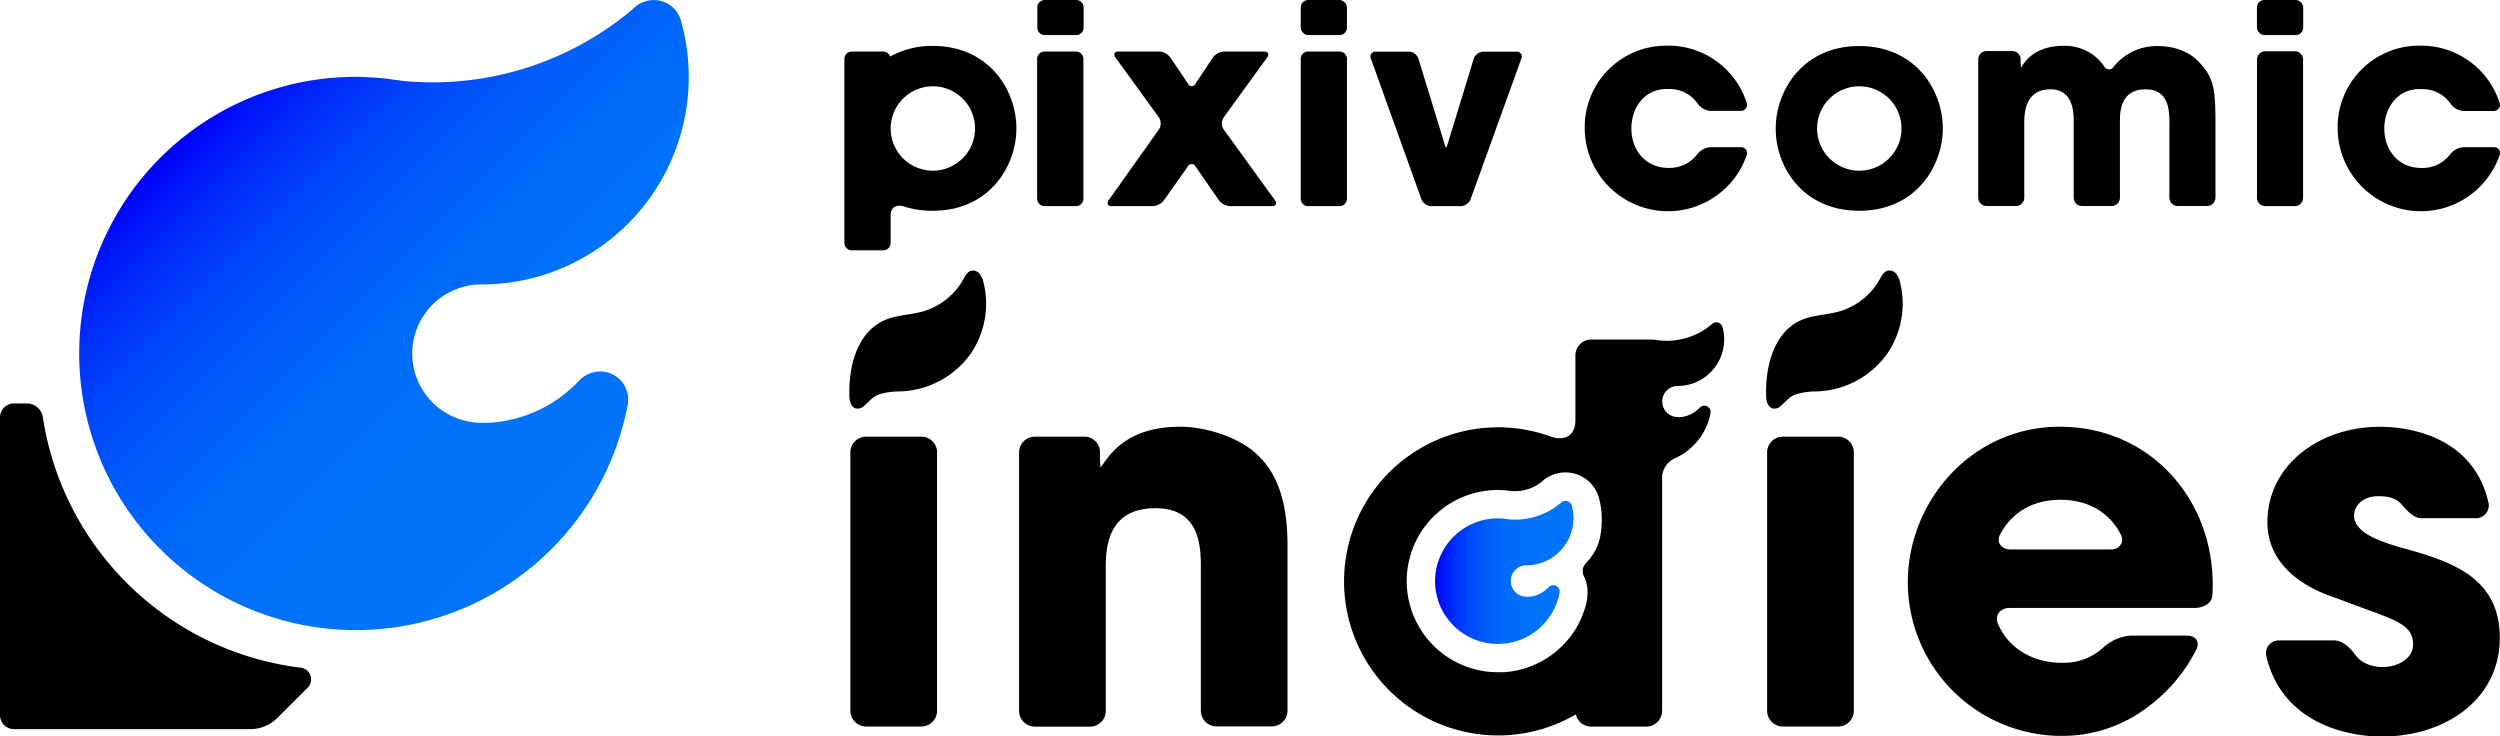<svg xmlns="http://www.w3.org/2000/svg" xmlns:xlink="http://www.w3.org/1999/xlink" viewBox="0 0 604.91 178.19"><defs><style>.cls-1{fill:url(#名称未設定グラデーション_41);}.cls-2{fill:url(#名称未設定グラデーション_41-2);}</style><linearGradient id="名称未設定グラデーション_41" x1="347.24" y1="138.51" x2="380.69" y2="138.51" gradientUnits="userSpaceOnUse"><stop offset="0" stop-color="#0000fa"/><stop offset="0.04" stop-color="#0010fa"/><stop offset="0.14" stop-color="#002ffa"/><stop offset="0.25" stop-color="#0048fa"/><stop offset="0.37" stop-color="#005cfa"/><stop offset="0.51" stop-color="#006afa"/><stop offset="0.69" stop-color="#0072fa"/><stop offset="1" stop-color="#0074fa"/></linearGradient><linearGradient id="名称未設定グラデーション_41-2" x1="-63.31" y1="3968.63" x2="70.55" y2="3968.63" gradientTransform="translate(2906.24 -2739.73) rotate(45)" xlink:href="#名称未設定グラデーション_41"/></defs><g id="レイヤー_2" data-name="レイヤー 2"><g id="レイヤー_1-2" data-name="レイヤー 1"><path d="M222.92,175.79H209.58a3.82,3.82,0,0,1-3.82-3.82v-62.5a3.82,3.82,0,0,1,3.82-3.82h13.34a3.82,3.82,0,0,1,3.82,3.82V172A3.82,3.82,0,0,1,222.92,175.79Z"/><path d="M250.39,105.65h11.95a3.78,3.78,0,0,1,3.82,3.73,27.21,27.21,0,0,0,.13,3.73c.07,0,1-1.49,2.35-3.1,2.76-3.22,7.59-6.76,16.86-6.76,6.69,0,14.15,2.78,17.94,6.07s8.09,8.84,8.09,22.62v40a3.82,3.82,0,0,1-3.82,3.82H294.37a3.81,3.81,0,0,1-3.81-3.82V137.5c0-4.93,0-14.53-11-14.53-12,0-12,10.36-12,14.65V172a3.82,3.82,0,0,1-3.82,3.82H250.39a3.82,3.82,0,0,1-3.81-3.82v-62.5A3.82,3.82,0,0,1,250.39,105.65Z"/><path d="M531.4,157.24a39.68,39.68,0,0,1-12.62,14.5,34.05,34.05,0,0,1-20,6.32,37.21,37.21,0,0,1-37.16-37.15c0-19.59,15.42-37.66,36.78-37.66s37,16.94,37,38.29c0,1.17-.05,2.05-.12,2.79-.14,1.54-2.1,2.77-4.2,2.77H486.2c-2.11,0-3.61,1.72-2.82,3.67,2.48,6.1,8.51,9.6,15.43,9.6A14.2,14.2,0,0,0,509,156.61a11,11,0,0,1,6.39-2.81h13.84C531.34,153.8,532.38,155.38,531.4,157.24Zm-18.23-27.87c-2-4-6.42-8.43-14.61-8.43s-12.58,4.45-14.63,8.43c-1,1.88.41,3.58,2.52,3.58h24.21C512.77,133,514.14,131.25,513.17,129.37Z"/><path d="M580.91,121.85c-.91-1-2.5-1.79-5.31-1.79-4.43,0-6,2.78-6,4.68,0,3.79,5.19,5.93,10.74,7.58,11.89,3.28,24.52,6.82,24.52,22,0,14.79-13,23.89-28.56,23.89-9.85,0-24.39-4.14-27.94-19.49a3.08,3.08,0,0,1,3.2-3.76h13.21c2.11,0,3.92,1.83,5.17,3.53,2.13,2.91,5.94,2.91,6.62,2.91,3.53,0,7.32-2,7.32-5.43,0-5.44-5.17-6.07-18.57-11.25-9.1-2.9-16.68-8.85-16.68-18.32,0-13.9,12.63-23.13,27.16-23.13,8.57,0,22.89,3.15,26.33,18.35a3.11,3.11,0,0,1-3.22,3.77H586C583.87,125.37,582.32,123.41,580.91,121.85Z"/><path d="M205.52,95.6v.17c0,1.25.41,2.8,1.63,3.08a2.24,2.24,0,0,0,1.91-.63c1.28-1.09,2.05-2.25,3.73-2.83a17.55,17.55,0,0,1,5-.68,21.83,21.83,0,0,0,16.91-8.88A21.46,21.46,0,0,0,238,68.43a5.38,5.38,0,0,0-.92-2.12,2.13,2.13,0,0,0-2-.83c-1,.22-1.51,1.25-2,2.13a16.48,16.48,0,0,1-9.76,7.74c-3.19.91-6.67.85-9.65,2.3C207.16,80.78,205.33,89.08,205.52,95.6Z"/><path d="M444.74,175.79H431.4a3.82,3.82,0,0,1-3.82-3.82v-62.5a3.82,3.82,0,0,1,3.82-3.82h13.34a3.82,3.82,0,0,1,3.82,3.82V172A3.82,3.82,0,0,1,444.74,175.79Z"/><path d="M427.34,95.6v.17c0,1.25.41,2.8,1.63,3.08a2.24,2.24,0,0,0,1.91-.63c1.28-1.09,2.06-2.25,3.73-2.83a17.55,17.55,0,0,1,4.95-.68,21.83,21.83,0,0,0,16.91-8.88,21.46,21.46,0,0,0,3.31-17.4,5.38,5.38,0,0,0-.92-2.12,2.13,2.13,0,0,0-2.05-.83c-1,.22-1.51,1.25-2,2.13a16.45,16.45,0,0,1-9.76,7.74c-3.19.91-6.67.85-9.65,2.3C429,80.78,427.15,89.08,427.34,95.6Z"/><path d="M412.69,98.19a1.6,1.6,0,0,0-1.45.48,7.31,7.31,0,0,1-4.41,2.24,7,7,0,0,1-.9,0,3.84,3.84,0,0,1-.69-.07,3.76,3.76,0,0,1,.69-7.45A11.26,11.26,0,0,0,416.8,79.2a1.52,1.52,0,0,0-.83-1.06,1.55,1.55,0,0,0-1.81.35,16.89,16.89,0,0,1-12.51,3.89l-1.2-.15a12.79,12.79,0,0,0-1.34-.07H385A3.82,3.82,0,0,0,381.19,86v15.71c0,3.71-2.59,5.14-6.08,3.88a37.28,37.28,0,1,0,6.19,67.27,3.81,3.81,0,0,0,3.71,2.95h13.34a3.82,3.82,0,0,0,3.82-3.82V115.25a5.3,5.3,0,0,1,3.18-4.4,15,15,0,0,0,8.52-10.79A1.54,1.54,0,0,0,412.69,98.19Zm-25.55,31.9a11.87,11.87,0,0,1-1.59,3.88,14.27,14.27,0,0,1-1.13,1.55,7.47,7.47,0,0,0-1.29,1.63,3.12,3.12,0,0,0,.31,2.64,9.72,9.72,0,0,1,.66,2.61,12.31,12.31,0,0,1-.78,5.3,21,21,0,0,1-1.78,4,21.4,21.4,0,0,1-2.49,3.48,22.68,22.68,0,0,1-3.12,2.92,21.7,21.7,0,0,1-3.63,2.28,22.52,22.52,0,0,1-4.05,1.54,21.48,21.48,0,0,1-4.36.73c-.49,0-1,0-1.47,0a22,22,0,1,1,0-44.09c.71,0,1.57.05,2.05.1l1.36.18c.2,0,.51,0,.81,0a10.2,10.2,0,0,0,6.5-2.36,8.4,8.4,0,0,1,9.19-1.38,8.39,8.39,0,0,1,4.63,5.67,18,18,0,0,1,.6,4.62A21.44,21.44,0,0,1,387.14,130.09Z"/><path class="cls-1" d="M376.14,141.63a1.58,1.58,0,0,0-1.46.48h0a7.35,7.35,0,0,1-4.45,2.26,5.74,5.74,0,0,1-.91,0,4,4,0,0,1-.7-.06,3.8,3.8,0,0,1,.7-7.53,11.33,11.33,0,0,0,7-2.39l.06-.05a11.45,11.45,0,0,0,3.95-11.94h0a1.57,1.57,0,0,0-2.68-.72A17,17,0,0,1,365,125.65s-.89-.12-1.22-.15a12.84,12.84,0,0,0-1.35-.07,15.19,15.19,0,1,0,14.91,18.09A1.56,1.56,0,0,0,376.14,141.63Z"/><path class="cls-2" d="M66.33,21.57a66.94,66.94,0,1,0,85.48,76.74h0A6.83,6.83,0,0,0,146.55,90a7.09,7.09,0,0,0-6.43,2.1l0,0a32.47,32.47,0,0,1-19.63,10,26.78,26.78,0,0,1-4,.19,17.07,17.07,0,0,1-3.06-.29,16.73,16.73,0,0,1,3.06-33.18,49.94,49.94,0,0,0,30.77-10.55l.29-.23A50.17,50.17,0,0,0,164.87,5.39h0A6.73,6.73,0,0,0,161.15.68a7,7,0,0,0-8.06,1.54A75.08,75.08,0,0,1,97.4,19.57S93.46,19,92,18.88s-3.94-.28-6-.28a66.89,66.89,0,0,0-19.76,3"/><path d="M66.81,174A9.36,9.36,0,0,1,61,176.42H3.38A3.38,3.38,0,0,1,0,173V101a3.38,3.38,0,0,1,3.38-3.38H6.67a3.91,3.91,0,0,1,3.7,3.35,72,72,0,0,0,62.54,60.61,2.84,2.84,0,0,1,1.53,4.81Z"/><path d="M260.35,8.49h-7.6A1.8,1.8,0,0,1,251,6.7V1.8a1.8,1.8,0,0,1,1.8-1.8h7.6a1.79,1.79,0,0,1,1.79,1.8V6.7A1.79,1.79,0,0,1,260.35,8.49Zm0,41.39h-7.6a1.8,1.8,0,0,1-1.8-1.79V14.27a1.81,1.81,0,0,1,1.8-1.8h7.6a1.8,1.8,0,0,1,1.79,1.8V48.09A1.79,1.79,0,0,1,260.35,49.88Z"/><path d="M306.59,13.92l-10.5,14.49a2.65,2.65,0,0,0,0,2.91l12.39,17.11c.58.8.25,1.45-.74,1.45h-10.1a3.64,3.64,0,0,1-2.76-1.5l-5.54-8a1.08,1.08,0,0,0-2,0l-5.65,8a3.68,3.68,0,0,1-2.78,1.5h-9.89c-1,0-1.33-.65-.75-1.46l12.14-17.09a2.67,2.67,0,0,0,0-2.92l-10.5-14.49c-.58-.8-.25-1.45.74-1.45h9.82A3.57,3.57,0,0,1,283.24,14l4.18,6.19a1,1,0,0,0,1.88,0L293.43,14a3.57,3.57,0,0,1,2.73-1.53h9.69C306.84,12.47,307.17,13.12,306.59,13.92Z"/><path d="M324.12,49.88h-7.6a1.79,1.79,0,0,1-1.79-1.79V14.27a1.8,1.8,0,0,1,1.79-1.8h7.6a1.81,1.81,0,0,1,1.8,1.8V48.09A1.8,1.8,0,0,1,324.12,49.88Z"/><path d="M353.45,49.88h-7.13a2.72,2.72,0,0,1-2.4-1.69l-12.21-34a1.18,1.18,0,0,1,1.19-1.69h8a2.58,2.58,0,0,1,2.32,1.72l6.09,19.89a12.07,12.07,0,0,0,.6,1.72,14.8,14.8,0,0,0,.59-1.72l6.09-19.89a2.58,2.58,0,0,1,2.33-1.72h8a1.18,1.18,0,0,1,1.19,1.69l-12.27,34A2.73,2.73,0,0,1,353.45,49.88Z"/><path d="M422.63,37.58A20.15,20.15,0,0,1,383.45,31a19.7,19.7,0,0,1,19.81-19.95,19.92,19.92,0,0,1,19.36,13.78,1.49,1.49,0,0,1-1.53,2h-7.27a4.21,4.21,0,0,1-3.06-1.77,8.18,8.18,0,0,0-7.1-3.51c-5.34-.27-8.92,4.13-8.92,9.54s3.58,9.53,8.92,9.53a8.37,8.37,0,0,0,7-3.29,4.48,4.48,0,0,1,3.14-1.71h7.35A1.43,1.43,0,0,1,422.63,37.58Z"/><path d="M480.54,12.36h6.39a2,2,0,0,1,2,2,14,14,0,0,0,.07,2s.5-.82,1.23-1.68c1.43-1.66,4.11-3.6,9.18-3.6a11.54,11.54,0,0,1,9.75,5,1.29,1.29,0,0,0,2.26.07,13.41,13.41,0,0,1,10.71-5c2.64,0,6.83.61,9.88,3.79,3.51,3.72,4.05,6.22,4.05,14.54V47.84a2,2,0,0,1-2,2h-7.14a2,2,0,0,1-2-2V29.94c0-3,0-8.32-5.75-8.32-6.22,0-6.22,5.68-6.22,7.78V47.84a2,2,0,0,1-2,2h-7.14a2,2,0,0,1-2.05-2V29.46c0-2,0-7.84-5.61-7.84-6.35,0-6.35,6.09-6.35,8.32v17.9a2,2,0,0,1-2,2h-7.14a2,2,0,0,1-2-2V14.4A2,2,0,0,1,480.54,12.36Z"/><path d="M555.26,49.88h-7.14a2,2,0,0,1-2-2V14.4a2,2,0,0,1,2-2h7.14a2,2,0,0,1,2,2V47.84A2,2,0,0,1,555.26,49.88Z"/><path d="M604.81,37.58A20.15,20.15,0,0,1,565.63,31a19.7,19.7,0,0,1,19.81-19.95A19.92,19.92,0,0,1,604.8,24.85a1.49,1.49,0,0,1-1.53,2H596a4.21,4.21,0,0,1-3.06-1.77,8.19,8.19,0,0,0-7.1-3.51c-5.34-.27-8.92,4.13-8.92,9.54s3.58,9.53,8.92,9.53a8.37,8.37,0,0,0,7-3.29A4.48,4.48,0,0,1,596,35.62h7.34A1.43,1.43,0,0,1,604.81,37.58Z"/><path d="M449.87,11.14c-13.65,0-20.21,10.75-20.21,20S436.22,51,449.87,51s20.22-10.75,20.22-19.94S463.53,11.14,449.87,11.14Zm0,30.16a10.21,10.21,0,1,1,10.22-10.21A10.21,10.21,0,0,1,449.87,41.3Z"/><path d="M215.4,13.68a1.81,1.81,0,0,0-1.69-1.21h-7.6a1.81,1.81,0,0,0-1.8,1.8v44.5a1.81,1.81,0,0,0,1.8,1.8h7.6a1.8,1.8,0,0,0,1.79-1.8V52.15c0-2,1.41-2.78,3.29-2.17A22,22,0,0,0,225.71,51c13.66,0,20.22-10.75,20.22-19.94s-6.56-19.95-20.22-19.95A20.8,20.8,0,0,0,215.4,13.68ZM225.72,41.3a10.21,10.21,0,1,1,10.21-10.21A10.22,10.22,0,0,1,225.72,41.3Z"/><rect x="314.73" width="11.19" height="8.49" rx="1.8"/><rect x="546.1" width="11.19" height="8.49" rx="1.8"/></g></g></svg>